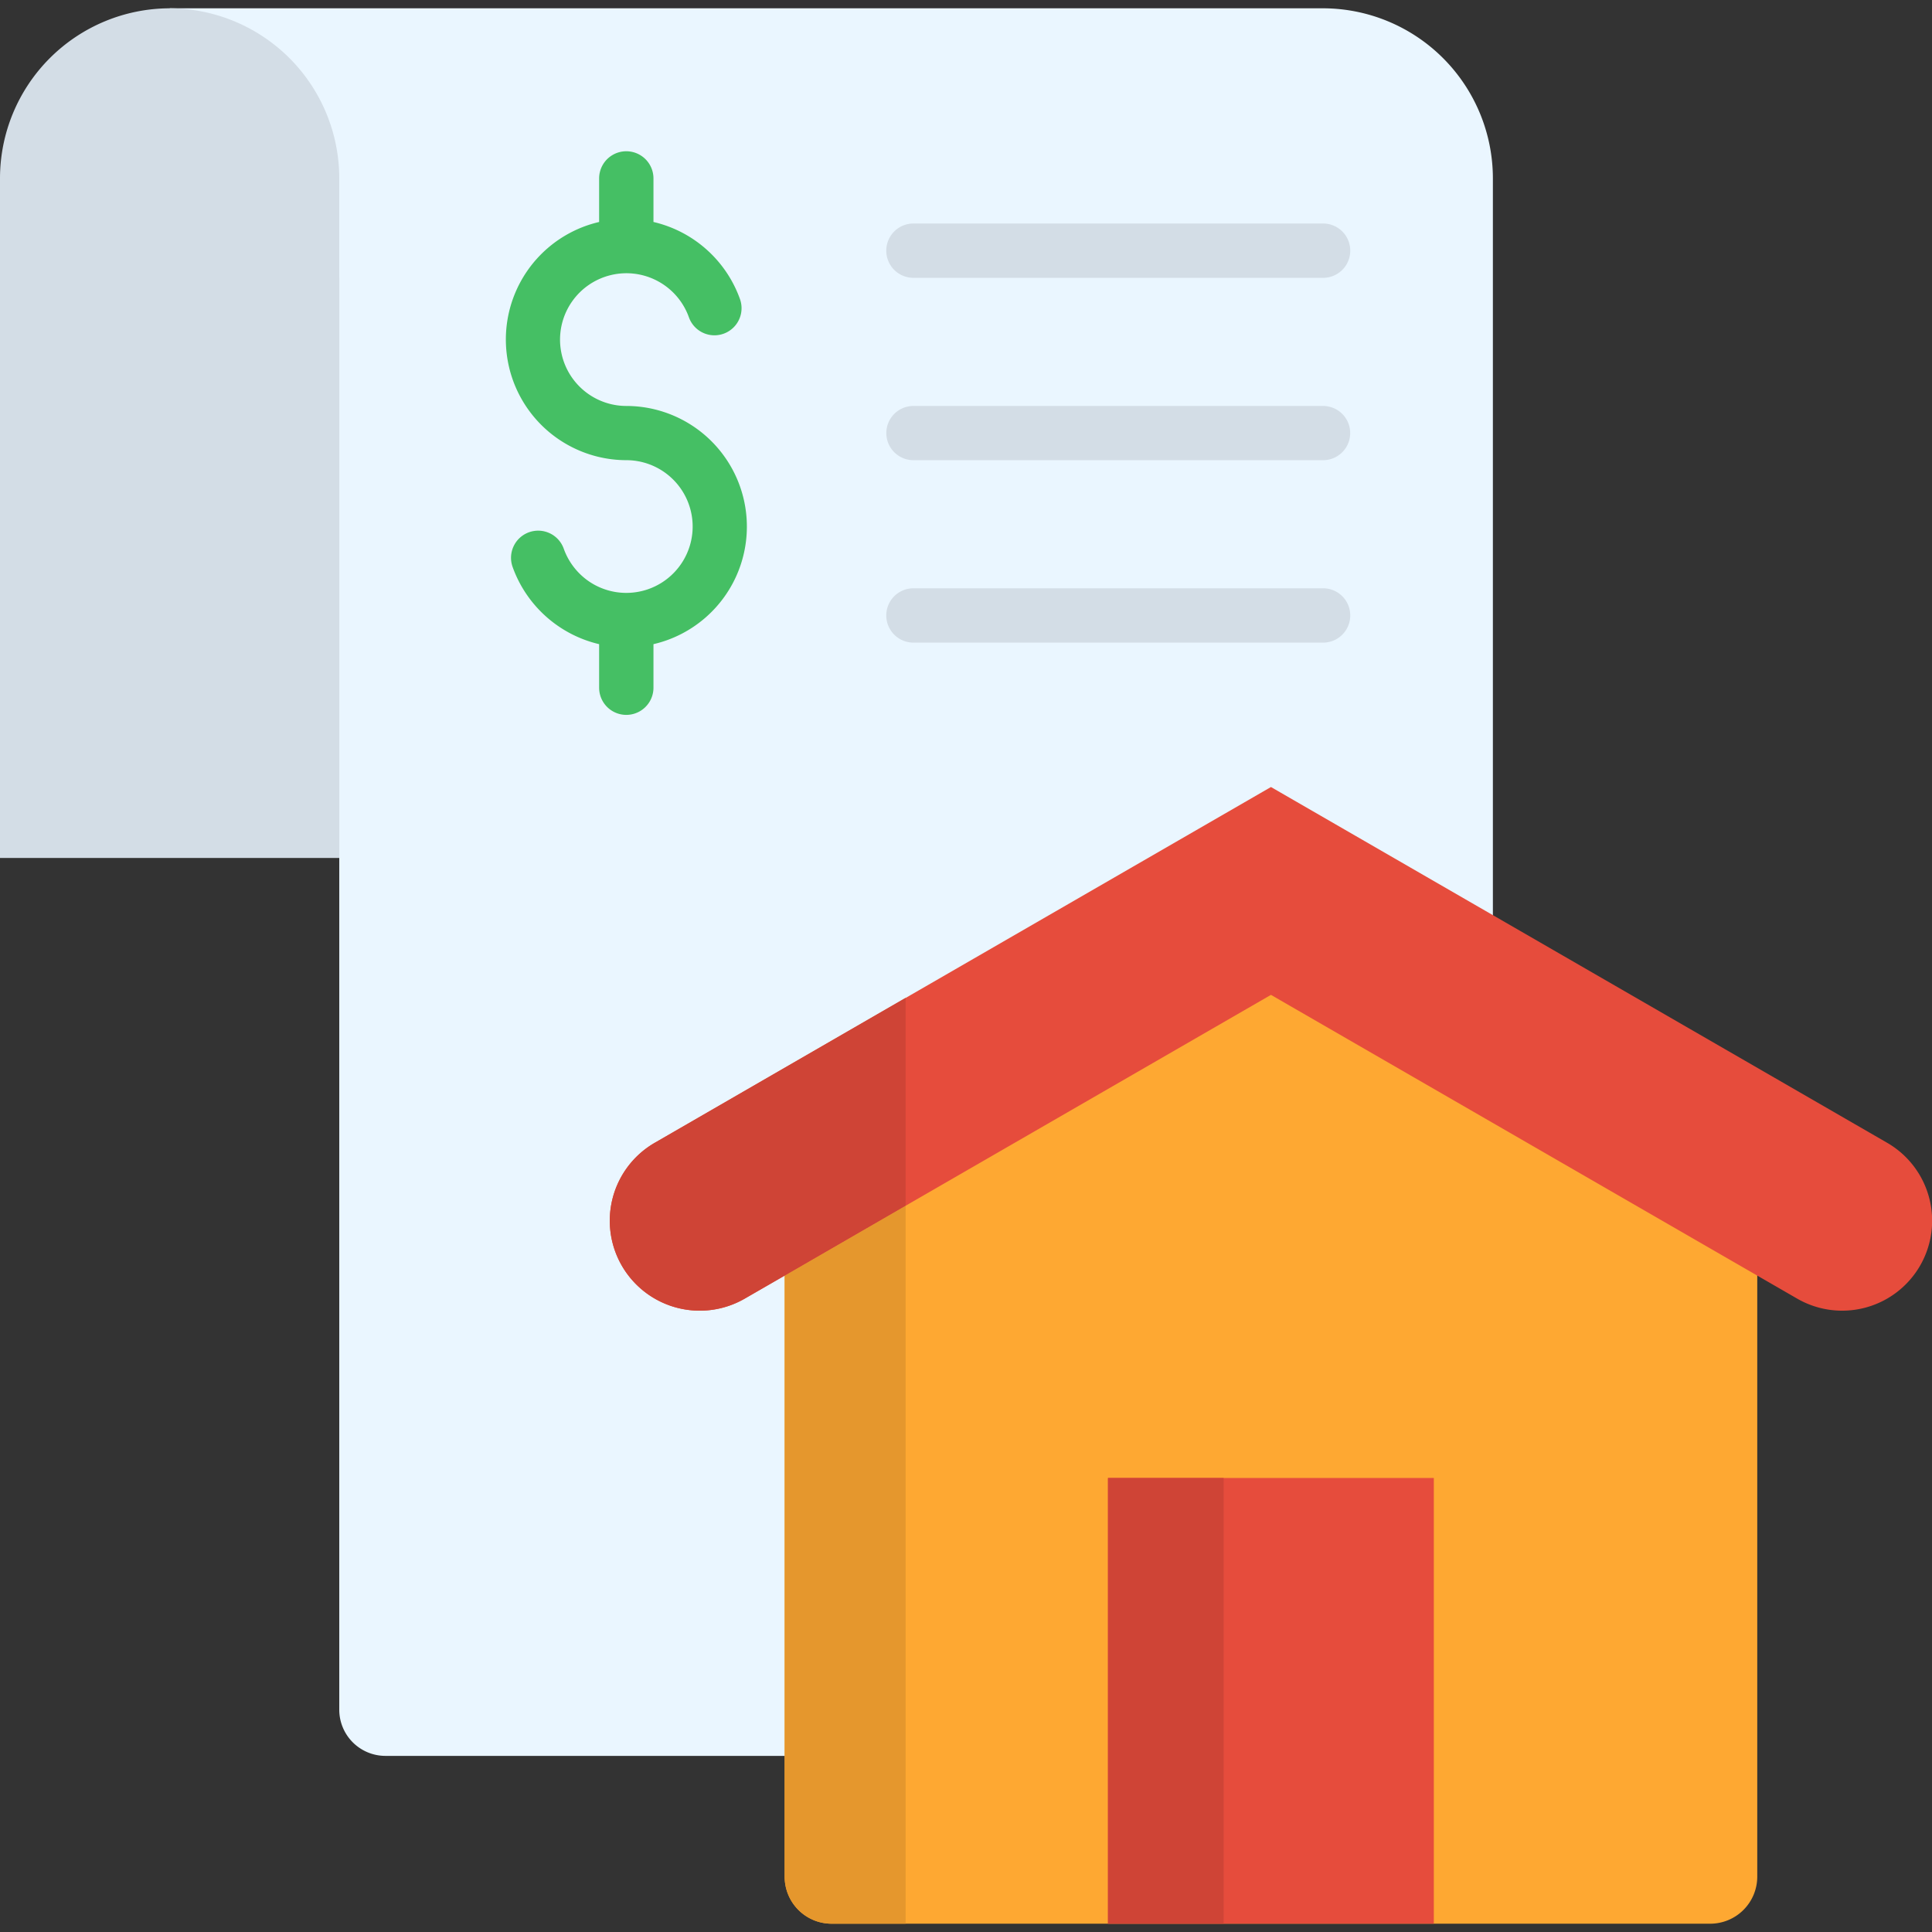 <svg id="Layer_1" viewBox="0 0 512 512" xmlns="http://www.w3.org/2000/svg" data-name="Layer 1"><rect x="0" y="0" width="512" height="512" fill="#333333" stroke="none"/><path d="m44.969 2.2h305.691a45.088 45.088 0 0 1 44.97 44.969v405.975a12.221 12.221 0 0 1 -12.212 12.183h-281.298a12.239 12.239 0 0 1 -12.211-12.183v-379.544z" fill="#eaf6ff" fill-rule="evenodd"/><path d="m135.869 150.309a7.195 7.195 0 1 1 13.552-4.837 17.719 17.719 0 0 0 6.441 8.451 17.585 17.585 0 1 0 10.113-31.971 31.981 31.981 0 0 1 -7.2-63.126v-11.541a7.2 7.2 0 0 1 14.4 0v11.541a32.085 32.085 0 0 1 22.935 20.459 7.185 7.185 0 0 1 -13.552 4.78 17.586 17.586 0 1 0 -16.583 23.519 31.976 31.976 0 0 1 7.2 63.126v11.541a7.2 7.2 0 1 1 -14.4 0v-11.541a32.183 32.183 0 0 1 -22.907-20.4z" fill="#45bf64"/><path d="m242.07 73.632a7.2 7.2 0 1 1 0-14.4h108.561a7.2 7.2 0 1 1 0 14.4zm0 96.67a7.2 7.2 0 1 1 0-14.4h108.561a7.2 7.2 0 1 1 0 14.4zm0-48.35a7.184 7.184 0 1 1 0-14.368h108.561a7.184 7.184 0 1 1 0 14.368z" fill="#d3dde6"/><path d="m207.942 302.179 129.428-74.551 128.321 74.551v195.177a12.474 12.474 0 0 1 -12.444 12.444h-232.889a12.45 12.45 0 0 1 -12.416-12.444z" fill="#fea832" fill-rule="evenodd"/><path d="m336.817 263.65-139.454 80.5a23.842 23.842 0 1 1 -23.84-41.3l163.294-94.281 163.294 94.281a23.842 23.842 0 0 1 -23.84 41.3z" fill="#e64c3c" fill-rule="evenodd"/><path d="m293.625 391.68h86.354v118.121h-86.354z" fill="#e64c3c"/><path d="m240 465.327v-145.808l-32.059 18.536v159.3a12.45 12.45 0 0 0 12.417 12.445h19.642z" fill="#e5972d" fill-rule="evenodd"/><path d="m207.942 338.055 32.058-18.536v-55.082l-66.478 38.412a23.842 23.842 0 1 0 23.84 41.3z" fill="#cf4436" fill-rule="evenodd"/><path d="m293.625 391.68h30.659v118.121h-30.659z" fill="#cf4436"/><path d="m0 227.366h89.909v-180.197a45.081 45.081 0 0 0 -44.94-44.969 45.088 45.088 0 0 0 -44.969 44.969z" fill="#d3dde6" fill-rule="evenodd"/></svg>